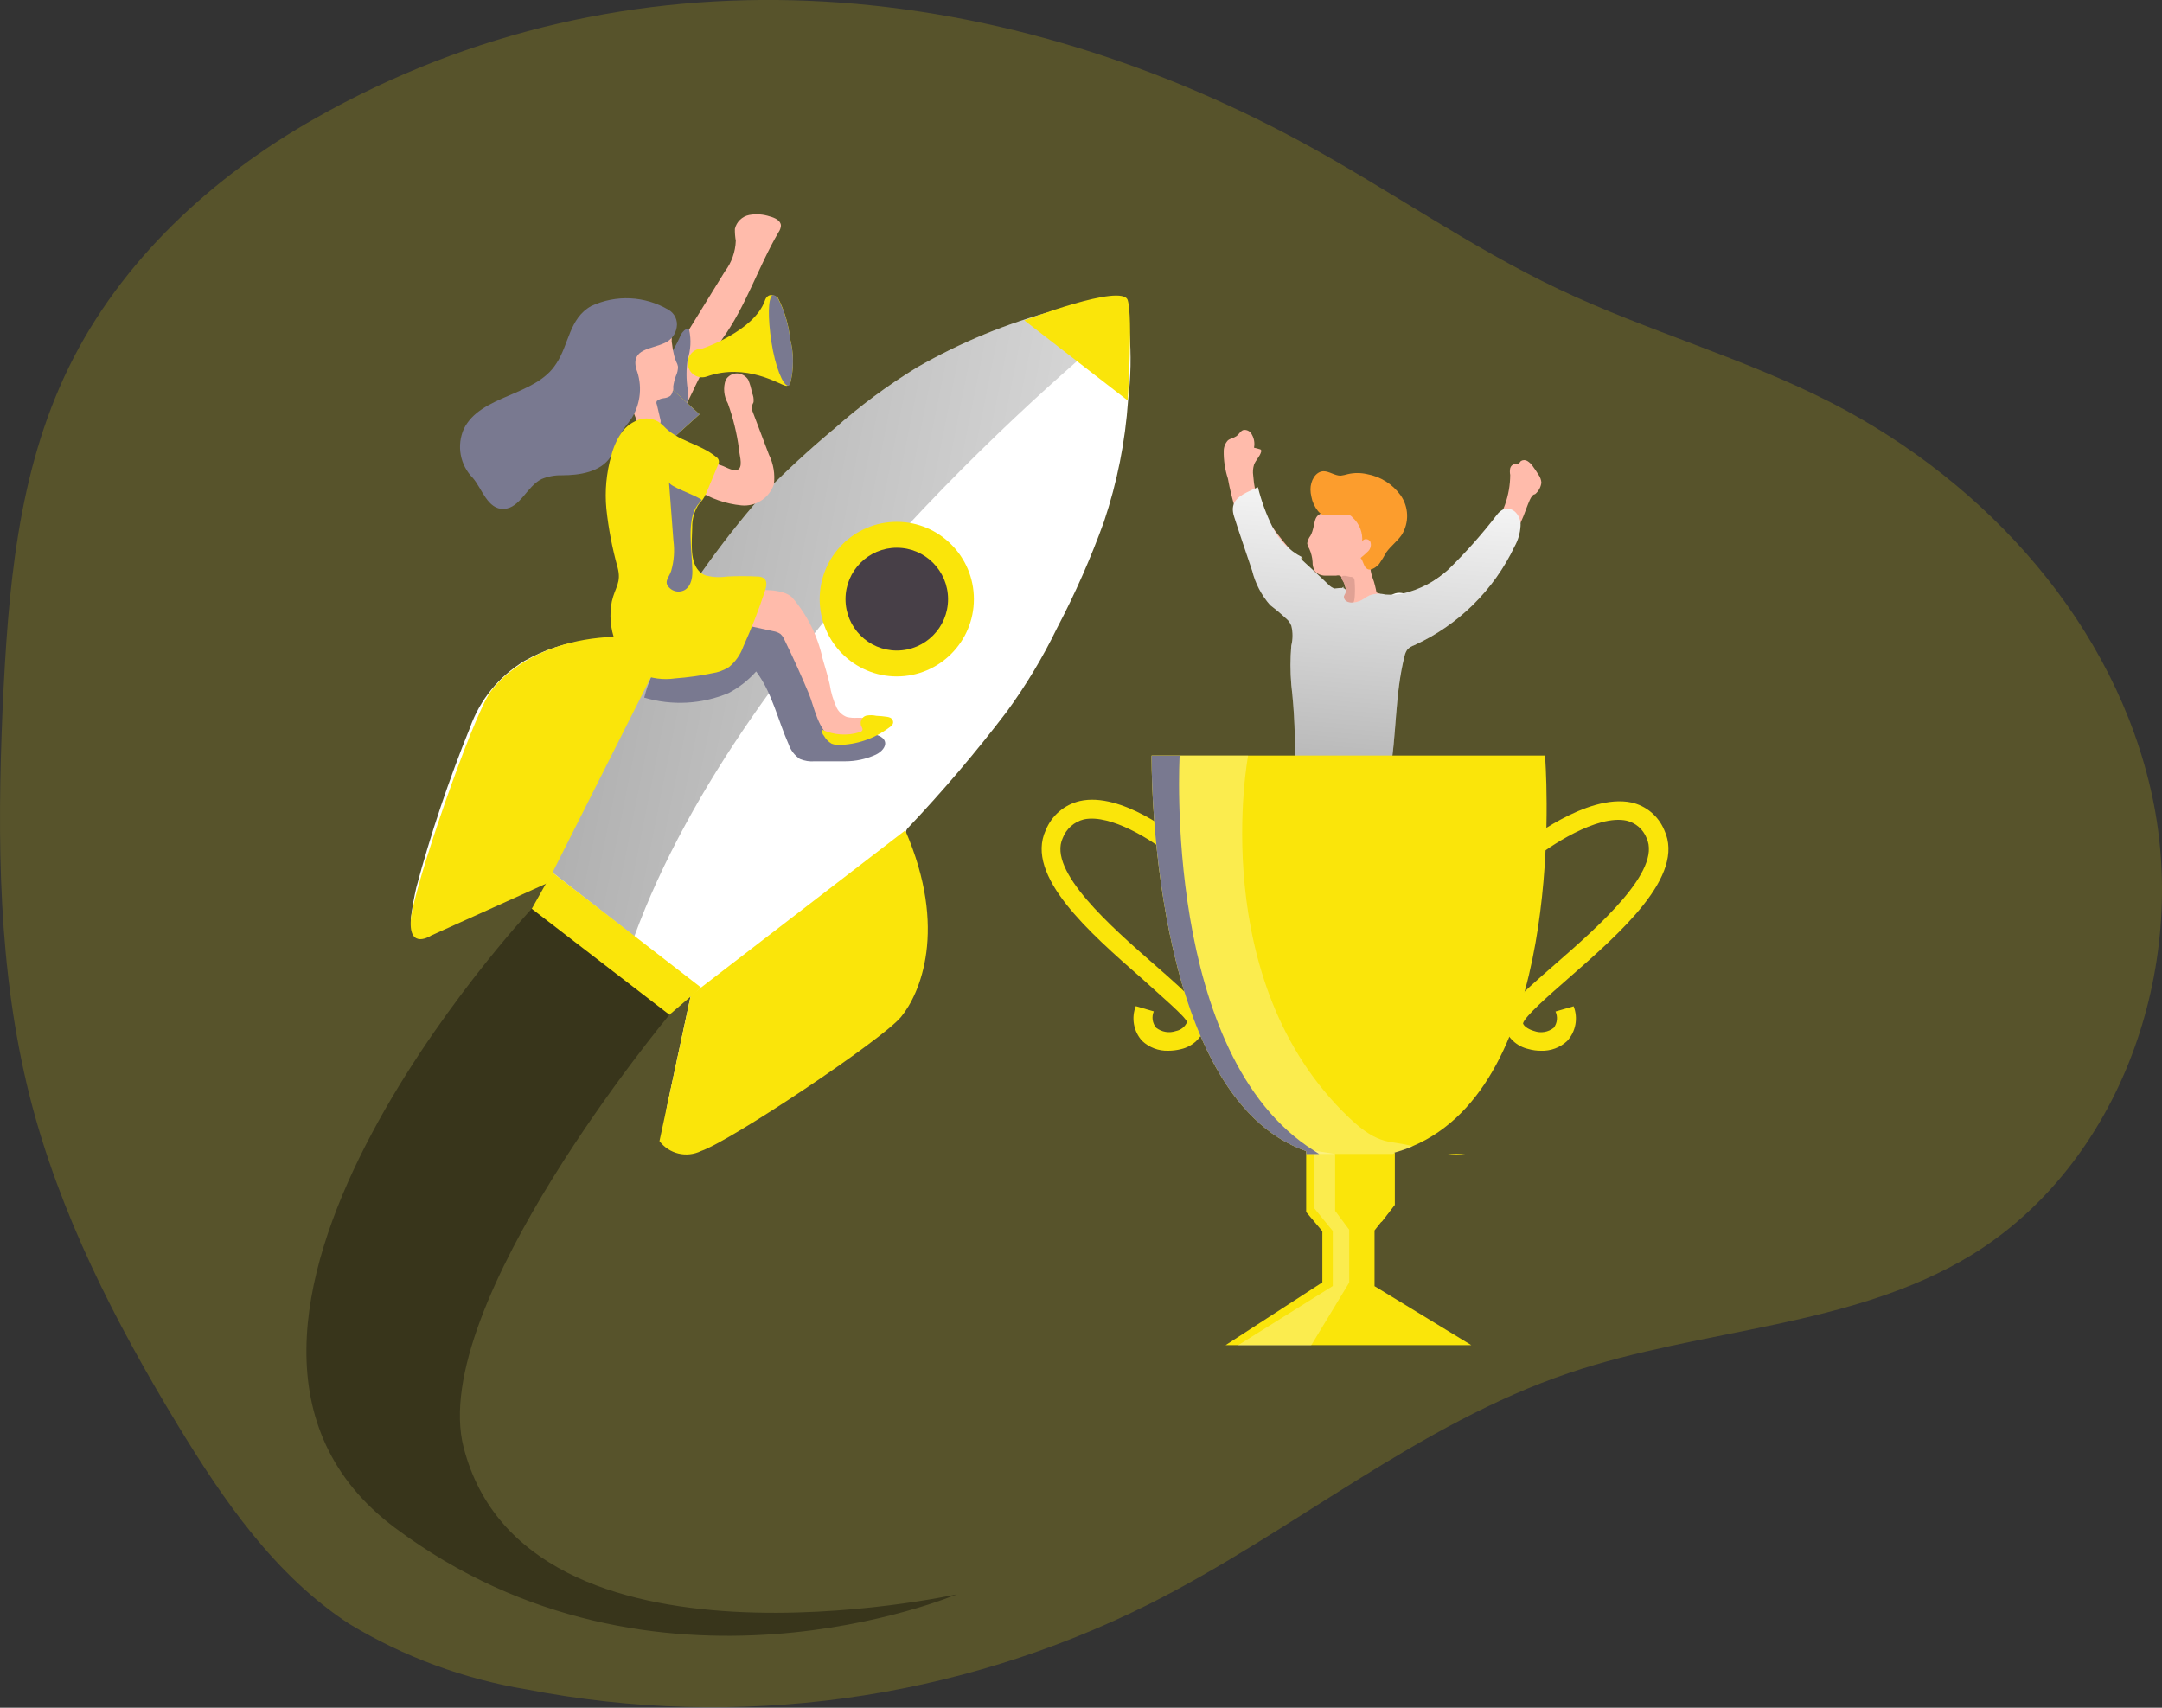 <svg fill="none" height="218" viewBox="0 0 276 218" width="276" xmlns="http://www.w3.org/2000/svg">
  <rect x="0" y="0" width="276" height="218" fill="#333333" stroke="none"/>
  <g clip-path="url(#clip0)">
    <path
      d="M40.238 15.11C27.097 22.556 15.456 33.258 8.81 46.832C2.165 60.406 1.033 75.499 0.333 90.392C-0.366 107.088 -0.283 123.784 3.797 139.979C7.578 154.889 14.69 168.746 22.667 181.886C28.529 191.536 35.141 201.153 44.601 207.314C51.539 211.507 59.209 214.34 67.201 215.662C94.197 220.9 122.162 217.062 146.76 204.743C165.08 195.527 181.002 181.786 200.338 175.258C217.309 169.531 236.362 169.514 251.651 160.231C270.704 148.544 279.431 123.6 274.768 101.712C270.104 79.823 253.7 61.641 233.814 51.423C222.539 45.647 210.348 42.307 198.989 36.914C187.631 31.522 177.255 24.142 166.18 18.148C126.608 -3.306 80.109 -7.497 40.238 15.11Z"
      fill="#FAE50A" opacity="0.18" />
    <path
      d="M175.906 75.7L178.121 76.635C178.93 76.856 179.625 77.375 180.069 78.087C180.301 78.84 180.259 79.65 179.953 80.375C179.653 81.36 179.303 82.345 178.92 83.313C178.421 84.599 177.838 85.868 177.455 87.187C176.705 90.523 176.569 93.969 177.055 97.355C177.055 98.457 175.656 99.024 174.573 99.174C172.532 99.605 170.414 99.496 168.428 98.857C168.244 98.805 168.073 98.714 167.928 98.59C167.748 98.358 167.664 98.065 167.695 97.772C167.578 95.952 167.578 94.065 167.329 92.396C167.229 91.485 167.045 90.585 166.779 89.708C166.59 88.848 166.446 87.978 166.346 87.103C166.196 86.402 165.98 85.717 165.863 85.016C165.719 84.309 165.771 83.576 166.013 82.896C166.313 82.161 166.729 81.477 167.096 80.775C167.487 80.013 167.832 79.226 168.128 78.421C168.288 77.834 168.529 77.272 168.844 76.752C169.242 76.278 169.74 75.897 170.301 75.638C170.862 75.378 171.474 75.245 172.092 75.249C173.381 75.121 174.682 75.274 175.906 75.7Z"
      fill="#FFBBAB" />
    <path
      d="M162.266 67.068C161.635 66.274 161.124 65.39 160.75 64.447C160.331 63.239 160.074 61.982 159.984 60.707C159.916 60.249 159.95 59.781 160.084 59.338C160.301 58.737 160.834 58.286 161 57.668C161.024 57.603 161.024 57.532 161 57.468C161 57.468 160.917 57.334 160.784 57.334L160.084 57.151C160.201 56.58 160.107 55.986 159.818 55.481C159.733 55.297 159.596 55.142 159.425 55.035C159.253 54.928 159.054 54.874 158.852 54.88C158.419 54.88 158.202 55.431 157.836 55.681C157.469 55.932 157.07 55.965 156.753 56.215C156.417 56.579 156.227 57.055 156.22 57.551C156.197 58.753 156.378 59.95 156.753 61.091C156.992 62.423 157.315 63.739 157.719 65.031C159 69.015 161.048 72.707 163.748 75.9C164.781 77.119 168.744 81.927 170.31 80.692C172.525 79.022 171.076 76.267 169.544 74.948C166.806 72.629 164.362 69.983 162.266 67.068Z"
      fill="#FFBBAB" />
    <path
      d="M171.576 74.898C170.826 76.05 170.093 77.236 169.411 78.438C169.28 78.616 169.187 78.819 169.135 79.034C169.084 79.249 169.076 79.472 169.111 79.69C169.235 79.974 169.461 80.2 169.744 80.325C170.325 80.585 170.963 80.694 171.598 80.642C172.232 80.589 172.844 80.377 173.374 80.024C174.421 79.286 175.348 78.39 176.122 77.369C176.541 76.805 177.06 76.323 177.655 75.95C177.957 75.769 178.302 75.674 178.654 75.674C179.006 75.674 179.351 75.769 179.653 75.95C179.798 76.043 179.922 76.166 180.016 76.31C180.11 76.455 180.173 76.617 180.2 76.788C180.227 76.958 180.217 77.133 180.172 77.299C180.126 77.465 180.046 77.62 179.936 77.753C179.936 77.219 179.287 76.885 178.771 77.019C178.269 77.225 177.852 77.596 177.588 78.071C177.187 78.644 176.82 79.24 176.489 79.857C176.222 80.309 176.026 80.799 175.906 81.31C175.872 81.943 175.965 82.576 176.18 83.173C176.394 83.769 176.726 84.317 177.155 84.782C177.464 85.152 177.712 85.569 177.888 86.018C178.015 86.738 177.958 87.48 177.721 88.172C177.113 91.114 176.962 94.132 177.272 97.121C177.35 97.407 177.359 97.708 177.298 97.998C177.237 98.288 177.108 98.56 176.922 98.79C176.6 99.043 176.197 99.167 175.789 99.141C173.874 99.141 171.975 98.707 170.044 98.757C168.86 98.885 167.67 98.946 166.479 98.941C166.392 98.951 166.304 98.939 166.223 98.906C166.142 98.873 166.07 98.82 166.015 98.751C165.96 98.683 165.923 98.601 165.908 98.515C165.894 98.428 165.901 98.339 165.93 98.256C166.463 94.943 166.547 91.574 166.18 88.239C165.779 86.726 165.534 85.176 165.447 83.614C165.431 83.27 165.494 82.928 165.63 82.612C165.784 82.307 165.98 82.026 166.213 81.777C167.464 80.264 168.363 78.49 168.844 76.585"
      fill="white" />
    <path
      d="M176.422 90.342C176.435 90.621 176.382 90.898 176.27 91.153C176.157 91.408 175.987 91.634 175.773 91.811C175.634 91.874 175.501 91.946 175.373 92.028C175.123 92.262 175.156 92.663 175.106 92.997C174.893 93.61 174.565 94.177 174.14 94.666C173.939 94.927 173.83 95.247 173.83 95.576C173.83 95.906 173.939 96.226 174.14 96.486C174.44 96.787 174.94 96.837 175.19 97.188C175.44 97.538 175.19 98.674 175.706 99.024C175.874 99.096 176.062 99.105 176.236 99.049C176.41 98.994 176.559 98.879 176.655 98.724C176.834 98.407 176.931 98.052 176.938 97.688C177.327 93.937 177.682 90.17 178.004 86.385C178.049 86.187 178.043 85.981 177.988 85.786C177.933 85.59 177.829 85.412 177.688 85.267C177.438 84.916 177.105 84.248 176.739 84.064C176.322 84.682 176.639 86.018 176.639 86.736C176.572 87.955 176.522 89.157 176.422 90.342Z"
      fill="#020202" opacity="0.1" />
    <path
      d="M167.296 68.387C167.077 68.669 166.934 69.002 166.879 69.355C166.921 69.604 167.011 69.843 167.146 70.056C167.385 70.583 167.526 71.149 167.562 71.726C167.548 72.16 167.657 72.589 167.878 72.962C168.072 73.147 168.303 73.288 168.556 73.378C168.809 73.467 169.077 73.501 169.344 73.479H170.576C170.724 73.438 170.879 73.438 171.026 73.479C171.162 73.549 171.273 73.66 171.343 73.796C171.725 74.698 171.956 75.657 172.025 76.635C172.06 76.8 172.134 76.955 172.242 77.085C172.327 77.207 172.442 77.305 172.575 77.369C173.442 77.712 174.406 77.712 175.273 77.369C175.496 77.302 175.69 77.161 175.823 76.969C175.908 76.725 175.908 76.46 175.823 76.217C175.728 75.545 175.583 74.881 175.39 74.231C175.042 73.377 174.861 72.464 174.857 71.543C174.857 70.724 175.306 69.973 175.44 69.172C175.537 68.325 175.361 67.47 174.939 66.731C174.516 65.992 173.869 65.408 173.091 65.064C172.43 64.802 171.718 64.694 171.009 64.746C170.299 64.797 169.611 65.009 168.994 65.365C168.545 65.599 168.178 65.716 167.962 66.2C167.745 66.684 167.695 67.702 167.296 68.387Z"
      fill="#FFBBAB" />
    <path
      d="M167.412 63.411C167.339 63.105 167.3 62.791 167.295 62.477C167.295 61.408 167.912 60.189 168.961 60.156C169.71 60.156 170.377 60.723 171.143 60.723C171.458 60.681 171.77 60.614 172.075 60.523C172.875 60.339 173.707 60.339 174.507 60.523C176.236 60.83 177.777 61.8 178.804 63.228C179.315 63.956 179.602 64.818 179.632 65.707C179.662 66.597 179.432 67.476 178.97 68.237C178.421 69.072 177.571 69.672 176.988 70.491C176.709 71.001 176.403 71.497 176.072 71.977C175.773 72.327 175.073 72.895 174.573 72.644C174.074 72.394 174.041 71.576 173.691 71.225C174.034 70.954 174.362 70.664 174.673 70.357C174.825 70.201 174.93 70.006 174.977 69.794C175.024 69.582 175.011 69.36 174.94 69.155C174.74 68.754 174.057 68.671 173.891 69.155C173.942 68.593 173.864 68.026 173.662 67.499C173.46 66.972 173.139 66.499 172.725 66.116C172.605 65.967 172.458 65.843 172.292 65.749C172.11 65.715 171.924 65.715 171.742 65.749C171.226 65.749 170.726 65.749 170.21 65.749C169.327 65.749 168.894 65.999 168.261 65.248C167.827 64.718 167.535 64.086 167.412 63.411Z"
      fill="#FC9D2D" />
    <path
      d="M172.408 73.646C172.546 73.634 172.684 73.676 172.792 73.763C172.88 73.877 172.927 74.019 172.925 74.164C172.991 74.902 172.991 75.646 172.925 76.384C172.906 76.581 172.856 76.772 172.775 76.952C172.727 77.039 172.657 77.113 172.572 77.165C172.488 77.218 172.391 77.248 172.292 77.252C172.075 77.252 171.892 77.069 171.659 77.019C171.537 76.992 171.411 76.994 171.29 77.023C171.169 77.052 171.056 77.107 170.96 77.186C170.772 77.349 170.604 77.534 170.46 77.737C170.091 78.203 169.684 78.639 169.244 79.039C169.541 78.025 169.99 77.062 170.577 76.184C170.71 75.93 170.92 75.726 171.176 75.6C171.376 75.6 171.626 75.6 171.759 75.382C171.892 75.165 171.759 74.748 171.609 74.464C171.459 74.18 171.076 73.78 171.309 73.579C171.542 73.379 172.209 73.629 172.408 73.646Z"
      fill="#E0A194" />
    <path
      d="M188.463 69.706C189.121 69.089 189.733 68.425 190.295 67.719C191.904 65.705 192.784 63.203 192.793 60.623C192.735 60.342 192.735 60.053 192.793 59.772C192.828 59.635 192.901 59.512 193.005 59.417C193.108 59.322 193.238 59.259 193.376 59.237C193.498 59.254 193.621 59.254 193.743 59.237C193.926 59.237 194.009 58.987 194.159 58.853C194.284 58.775 194.428 58.733 194.576 58.733C194.723 58.733 194.867 58.775 194.992 58.853C195.247 59.015 195.467 59.225 195.641 59.471C195.908 59.839 196.174 60.223 196.408 60.607C196.618 60.901 196.745 61.247 196.774 61.608C196.704 62.191 196.411 62.723 195.958 63.094C195.442 63.094 195.042 64.48 194.909 64.764C194.642 65.515 194.342 66.266 194.009 66.984C192.024 71.325 189.086 75.16 185.416 78.204C184.183 79.223 179.52 83.213 178.121 81.794C176.206 79.757 178.121 77.303 179.786 76.251C182.941 74.443 185.856 72.244 188.463 69.706Z"
      fill="#FFBBAB" />
    <path
      d="M166.363 71.259H166.213C166.222 71.248 166.234 71.239 166.247 71.234C166.26 71.228 166.274 71.225 166.288 71.225C166.302 71.225 166.316 71.228 166.329 71.234C166.342 71.239 166.353 71.248 166.363 71.259Z"
      fill="#FAE50A" />
    <path
      d="M194.109 67.168C194.056 68.071 193.8 68.95 193.36 69.739C190.699 75.338 186.151 79.814 180.519 82.378C180.196 82.483 179.904 82.667 179.67 82.912C179.501 83.147 179.382 83.414 179.32 83.697C178.038 88.706 178.321 93.815 177.405 98.824C177.374 99.272 177.192 99.696 176.889 100.026C176.449 100.338 175.904 100.464 175.373 100.377H174.29C171.719 100.237 169.156 99.964 166.613 99.558C166.166 99.535 165.743 99.345 165.43 99.024C165.215 98.626 165.156 98.162 165.264 97.722C165.383 94.282 165.244 90.839 164.847 87.42C164.706 85.754 164.706 84.078 164.847 82.412C165.056 81.579 165.056 80.707 164.847 79.874C164.752 79.631 164.617 79.405 164.448 79.206C163.72 78.51 162.953 77.858 162.149 77.252C161.044 75.994 160.256 74.488 159.851 72.861C159.085 70.557 158.285 68.27 157.553 65.966C157.003 64.296 157.869 63.512 159.118 62.877C159.568 62.644 160.067 62.426 160.584 62.193C161.026 63.977 161.662 65.707 162.482 67.352C163.293 68.976 164.6 70.298 166.213 71.125C166.186 71.125 166.161 71.136 166.142 71.154C166.124 71.173 166.113 71.199 166.113 71.225C166.113 71.288 166.128 71.349 166.157 71.404C166.186 71.46 166.228 71.507 166.28 71.543C167.395 72.578 168.528 73.596 169.61 74.648C169.819 74.866 170.076 75.031 170.36 75.132C170.693 75.132 171.842 74.832 171.792 75.449C171.8 75.482 171.8 75.517 171.792 75.549C171.792 75.767 171.592 75.933 171.559 76.151C171.553 76.282 171.586 76.413 171.655 76.526C171.723 76.639 171.823 76.729 171.942 76.785C172.179 76.904 172.445 76.95 172.708 76.919C172.999 76.901 173.285 76.839 173.558 76.735C174.007 76.551 174.374 76.234 174.807 76.017C175.467 75.769 176.188 75.728 176.872 75.9C177.618 75.956 178.369 75.911 179.104 75.767C181.229 75.27 183.194 74.242 184.816 72.778C187.083 70.575 189.187 68.209 191.112 65.699C191.326 65.41 191.606 65.175 191.928 65.014C192.2 64.924 192.491 64.914 192.769 64.985C193.046 65.056 193.298 65.205 193.493 65.415C193.715 65.646 193.885 65.922 193.991 66.224C194.098 66.527 194.138 66.849 194.109 67.168Z"
      fill="white" />
    <path
      d="M194.109 67.168C194.056 68.071 193.8 68.95 193.36 69.739C190.699 75.338 186.151 79.814 180.519 82.378C180.196 82.483 179.904 82.667 179.67 82.912C179.501 83.147 179.382 83.414 179.32 83.697C178.038 88.706 178.321 93.815 177.405 98.824C177.374 99.272 177.192 99.696 176.889 100.026C176.449 100.338 175.904 100.464 175.373 100.377H174.29C171.719 100.237 169.156 99.964 166.613 99.558C166.166 99.535 165.743 99.345 165.43 99.024C165.215 98.626 165.156 98.162 165.264 97.722C165.383 94.282 165.244 90.839 164.847 87.42C164.706 85.754 164.706 84.078 164.847 82.412C165.056 81.579 165.056 80.707 164.847 79.874C164.752 79.631 164.617 79.405 164.448 79.206C163.72 78.51 162.953 77.858 162.149 77.252C161.044 75.994 160.256 74.488 159.851 72.861C159.085 70.557 158.285 68.27 157.553 65.966C157.003 64.296 157.869 63.512 159.118 62.877C159.568 62.644 160.067 62.426 160.584 62.193C161.026 63.977 161.662 65.707 162.482 67.352C163.293 68.976 164.6 70.298 166.213 71.125C166.186 71.125 166.161 71.136 166.142 71.154C166.124 71.173 166.113 71.199 166.113 71.225C166.113 71.288 166.128 71.349 166.157 71.404C166.186 71.46 166.228 71.507 166.28 71.543C167.395 72.578 168.528 73.596 169.61 74.648C169.819 74.866 170.076 75.031 170.36 75.132C170.693 75.132 171.842 74.832 171.792 75.449C171.8 75.482 171.8 75.517 171.792 75.549C171.792 75.767 171.592 75.933 171.559 76.151C171.553 76.282 171.586 76.413 171.655 76.526C171.723 76.639 171.823 76.729 171.942 76.785C172.179 76.904 172.445 76.95 172.708 76.919C172.999 76.901 173.285 76.839 173.558 76.735C174.007 76.551 174.374 76.234 174.807 76.017C175.467 75.769 176.188 75.728 176.872 75.9C177.618 75.956 178.369 75.911 179.104 75.767C181.229 75.27 183.194 74.242 184.816 72.778C187.083 70.575 189.187 68.209 191.112 65.699C191.326 65.41 191.606 65.175 191.928 65.014C192.2 64.924 192.491 64.914 192.769 64.985C193.046 65.056 193.298 65.205 193.493 65.415C193.715 65.646 193.885 65.922 193.991 66.224C194.098 66.527 194.138 66.849 194.109 67.168Z"
      fill="url(#paint0_linear)" />
    <path
      d="M164.88 79.807C164.747 79.607 164.631 79.39 164.481 79.206C163.753 78.51 162.986 77.858 162.182 77.252C161.077 75.994 160.289 74.488 159.884 72.861C159.118 70.557 158.319 68.27 157.586 65.966C157.036 64.296 157.902 63.512 159.151 62.877C159.407 63.117 159.612 63.407 159.751 63.729C160.01 64.436 160.194 65.17 160.3 65.916C160.711 67.62 161.422 69.237 162.399 70.691C163.382 72.26 164.314 73.863 165.297 75.433C165.355 75.52 165.4 75.616 165.43 75.716C165.47 75.87 165.47 76.031 165.43 76.184C165.233 76.802 165.11 77.441 165.064 78.087C164.98 78.488 165.197 79.59 164.88 79.807Z"
      fill="url(#paint1_linear)" />
    <path
      d="M194.109 67.168C194.056 68.071 193.799 68.95 193.36 69.739C190.699 75.338 186.151 79.814 180.519 82.378C180.196 82.483 179.904 82.667 179.67 82.912C179.5 83.147 179.381 83.414 179.32 83.697C178.038 88.706 178.321 93.815 177.405 98.824C177.374 99.272 177.192 99.696 176.888 100.026C176.449 100.338 175.904 100.464 175.373 100.376H174.29C173.978 100.355 173.677 100.245 173.424 100.059C173.184 99.829 173.031 99.522 172.991 99.191C172.766 97.297 172.682 95.388 172.741 93.481C172.777 92.521 172.584 91.566 172.178 90.695C171.773 89.824 171.167 89.062 170.41 88.472C170.026 88.288 169.672 88.046 169.361 87.754C169.214 87.602 169.132 87.398 169.132 87.187C169.132 86.975 169.214 86.771 169.361 86.619C169.519 86.514 169.704 86.456 169.893 86.452C170.978 86.375 172.058 86.23 173.124 86.018C174.196 85.819 175.153 85.223 175.806 84.348C176.355 83.513 176.472 82.445 177.072 81.644C177.888 80.816 178.922 80.237 180.053 79.974C183.975 78.439 187.447 75.935 190.145 72.695C191.345 71.242 192.261 68.621 193.743 67.535C193.847 67.396 193.97 67.272 194.109 67.168Z"
      fill="url(#paint2_linear)" />
    <path
      d="M110.037 131.732C103.157 136.712 95.857 141.081 88.219 144.788L87.137 144.921H86.837C86.545 144.908 86.259 144.832 85.999 144.697C85.739 144.562 85.512 144.372 85.333 144.14C85.154 143.908 85.027 143.639 84.962 143.354C84.897 143.068 84.894 142.771 84.955 142.484C85.025 141.877 85.131 141.275 85.272 140.681C86.237 136.139 87.209 131.604 88.186 127.073C88.241 126.908 88.238 126.728 88.178 126.564C88.117 126.4 88.003 126.262 87.853 126.172L70.416 112.598C70.305 112.489 70.162 112.421 70.008 112.403C69.854 112.384 69.699 112.418 69.566 112.498C68.534 113.032 67.468 113.516 66.402 114C62.655 115.77 59.041 117.44 55.343 119.109C55.101 119.232 54.835 119.302 54.564 119.315C54.292 119.328 54.021 119.284 53.768 119.184C53.515 119.085 53.286 118.933 53.095 118.739C52.904 118.545 52.757 118.313 52.662 118.058L52.445 117.557C52.445 117.557 52.445 117.373 52.445 117.29C52.611 115.948 52.844 114.617 53.145 113.299C55.007 106.37 57.293 99.561 59.99 92.913C61.251 89.336 63.719 86.312 66.968 84.365C69.433 82.968 72.15 82.077 74.962 81.744C77.137 81.43 79.328 81.24 81.524 81.176C82.207 81.176 82.907 81.176 83.606 81.176C83.751 81.156 83.89 81.108 84.016 81.033C84.142 80.959 84.252 80.859 84.339 80.742C86.004 78.304 87.57 75.733 89.335 73.396C91.795 69.878 94.441 66.495 97.263 63.261C100.204 60.258 103.295 57.405 106.523 54.713C109.787 51.817 113.298 49.214 117.015 46.932C122.597 43.717 128.578 41.252 134.802 39.603C136.001 39.236 137.217 38.918 138.433 38.584L140.931 38.317H141.381C141.964 38.387 142.515 38.621 142.969 38.994C143.424 39.367 143.763 39.862 143.946 40.421C143.954 40.493 143.954 40.566 143.946 40.638C144.059 41.189 144.137 41.747 144.179 42.308C144.423 45.239 144.368 48.187 144.012 51.106C143.649 56.382 142.613 61.589 140.931 66.6C139.245 71.263 137.242 75.804 134.936 80.191C133.116 83.939 130.965 87.515 128.507 90.876C124.587 96.023 120.395 100.956 115.949 105.652C115.811 105.778 115.713 105.942 115.669 106.123C115.624 106.305 115.635 106.496 115.699 106.671C115.999 107.973 116.282 109.275 116.516 110.578C117.111 113.278 117.336 116.048 117.182 118.809C117.083 121.373 116.385 123.878 115.144 126.123C113.903 128.367 112.154 130.288 110.037 131.732Z"
      fill="white" />
    <path
      d="M80.975 119.544L70.482 111.346C70.482 111.346 74.996 97.405 81.524 81.176C82.207 81.176 82.906 81.176 83.606 81.176C83.751 81.156 83.89 81.108 84.016 81.033C84.142 80.959 84.252 80.859 84.339 80.742C86.004 78.304 87.57 75.733 89.335 73.396C91.795 69.878 94.441 66.495 97.263 63.261C100.204 60.258 103.295 57.405 106.523 54.713C109.787 51.817 113.298 49.214 117.015 46.932C122.597 43.717 128.578 41.252 134.802 39.603C136.001 39.236 137.217 38.918 138.433 38.584L140.931 38.317H141.381C141.964 38.387 142.515 38.621 142.969 38.994C143.424 39.367 143.762 39.862 143.946 40.421C143.954 40.493 143.954 40.566 143.946 40.638C138 45.48 95.048 81.059 80.975 119.544Z"
      fill="url(#paint3_linear)" />
    <path
      d="M93.016 88.472C94.342 87.772 95.533 86.839 96.53 85.717C98.579 88.439 99.295 91.912 100.677 95.017C100.937 95.781 101.44 96.438 102.109 96.887C102.709 97.139 103.36 97.242 104.008 97.188C105.29 97.188 106.573 97.188 107.855 97.188C109.222 97.194 110.575 96.903 111.819 96.336C112.502 96.002 113.168 95.334 112.968 94.666C112.768 93.999 111.802 93.698 111.02 93.698C110.035 93.761 109.046 93.671 108.088 93.431C106.882 92.907 105.922 91.939 105.407 90.726C104.873 89.597 104.439 88.424 104.108 87.22C103.423 85.174 102.577 83.187 101.576 81.276C101.01 80.086 100.237 79.007 99.295 78.087C98.824 77.632 98.264 77.278 97.651 77.049C97.038 76.819 96.384 76.718 95.731 76.752C93.366 77.002 91.834 79.406 89.635 80.308C88.588 80.566 87.567 80.924 86.587 81.376C85.966 81.831 85.436 82.397 85.022 83.046C83.732 84.86 82.789 86.898 82.24 89.057C85.792 90.113 89.599 89.906 93.016 88.472Z"
      fill="url(#paint4_linear)" />
    <path
      d="M96.563 75.349C96.563 75.349 99.894 75.049 101.127 76.267C103.046 78.496 104.38 81.171 105.007 84.048C105.307 85.15 105.673 86.218 105.923 87.387C106.08 88.421 106.383 89.427 106.823 90.376C107.093 90.906 107.55 91.316 108.105 91.528C108.542 91.628 108.991 91.662 109.437 91.628C109.995 91.623 110.552 91.662 111.103 91.745C111.209 91.753 111.312 91.787 111.403 91.845C111.465 91.928 111.505 92.025 111.519 92.129C111.552 92.417 111.509 92.708 111.395 92.975C111.281 93.241 111.1 93.473 110.87 93.648C109.46 94.325 107.865 94.508 106.34 94.166C104.508 93.548 103.925 90.142 103.258 88.556C102.292 86.235 101.26 83.964 100.161 81.71C100.044 81.412 99.862 81.144 99.628 80.926C99.351 80.744 99.039 80.624 98.712 80.575L94.698 79.707C95.081 78.254 96.147 76.785 96.563 75.349Z"
      fill="#FFBBAB" />
    <path
      d="M114.484 86.352C119.92 86.352 124.327 81.934 124.327 76.484C124.327 71.035 119.92 66.617 114.484 66.617C109.048 66.617 104.641 71.035 104.641 76.484C104.641 81.934 109.048 86.352 114.484 86.352Z"
      fill="#FAE50A" />
    <path
      d="M114.484 83.046C118.099 83.046 121.029 80.108 121.029 76.484C121.029 72.861 118.099 69.923 114.484 69.923C110.869 69.923 107.938 72.861 107.938 76.484C107.938 80.108 110.869 83.046 114.484 83.046Z"
      fill="#473F47" />
    <path
      d="M85.455 81.76L69.849 112.748L55.044 119.427C55.044 119.427 52.162 121.347 52.445 117.406C52.728 113.466 60.373 91.327 62.655 88.255C64.936 85.183 71.881 79.573 85.455 81.76Z"
      fill="#FAE50A" />
    <path
      d="M115.566 106.003L88.186 127.073L84.189 145.673C84.788 146.468 85.644 147.029 86.61 147.26C87.576 147.492 88.593 147.379 89.485 146.942C93.232 145.69 112.602 132.75 115.017 129.828C117.432 126.906 121.062 118.625 115.566 106.003Z"
      fill="#FAE50A" />
    <path
      d="M130.772 40.905L143.962 51.123C143.962 51.123 144.645 40.538 143.962 38.317C143.28 36.097 130.772 40.905 130.772 40.905Z"
      fill="#FAE50A" />
    <path d="M70.499 111.362L67.884 116.021L85.455 129.544L89.502 126.072L70.499 111.362Z" fill="#FAE50A" />
    <path
      d="M67.884 116.004C67.884 116.004 17.154 170.166 50.43 195.043C83.706 219.92 122.161 203.525 122.161 203.525C122.161 203.525 67.201 215.696 59.191 184.792C54.511 166.71 85.455 129.544 85.455 129.544L67.884 116.004Z"
      fill="url(#paint5_linear)" opacity="0.36" />
    <path
      d="M175.473 164.189L187.83 171.719H156.453L168.811 163.705V157.176L166.746 154.722V146.942C146.527 139.929 147.01 96.453 147.01 96.453H197.274C197.274 96.453 197.274 96.62 197.274 96.971C197.573 101.746 199.256 138.343 180.319 146.324C179.573 146.646 178.805 146.914 178.021 147.125V153.804L176.355 155.958L175.473 157.076V164.189Z"
      fill="#FAE50A" />
    <path
      d="M149.142 134.136C148.532 134.157 147.924 134.057 147.352 133.842C146.781 133.627 146.257 133.301 145.811 132.884C145.273 132.295 144.911 131.566 144.767 130.78C144.623 129.995 144.702 129.185 144.995 128.442L147.293 129.11C147.147 129.452 147.097 129.828 147.15 130.196C147.203 130.564 147.356 130.911 147.593 131.197C147.946 131.473 148.363 131.656 148.806 131.729C149.248 131.802 149.701 131.763 150.124 131.615C150.435 131.555 150.725 131.42 150.972 131.222C151.219 131.024 151.414 130.769 151.54 130.479C151.34 129.778 148.209 127.14 145.778 124.92C139.116 119.076 130.788 111.813 133.503 105.97C133.878 105.051 134.466 104.235 135.22 103.59C135.973 102.945 136.869 102.49 137.833 102.263C143.163 101.028 150.224 106.771 150.524 107.022L149.009 108.875C147.227 107.406 141.83 103.866 138.366 104.601C137.758 104.751 137.194 105.046 136.725 105.462C136.255 105.878 135.892 106.401 135.668 106.988C133.703 111.196 141.914 118.358 147.326 123.1C152.156 127.324 154.271 129.261 153.855 131.047C153.64 131.76 153.24 132.404 152.696 132.911C152.152 133.419 151.483 133.772 150.757 133.935C150.229 134.068 149.686 134.136 149.142 134.136Z"
      fill="#FAE50A" />
    <path
      d="M196.707 134.136C196.173 134.138 195.64 134.065 195.125 133.919C194.397 133.758 193.725 133.406 193.177 132.898C192.63 132.391 192.227 131.746 192.011 131.03C191.595 129.244 193.676 127.307 198.539 123.083C203.969 118.341 212.18 111.179 210.198 106.971C209.982 106.428 209.64 105.944 209.2 105.561C208.759 105.177 208.233 104.905 207.666 104.768C203.886 103.933 197.673 108.107 195.658 109.776L194.226 107.906C194.576 107.639 202.553 101.228 208.282 102.447C209.209 102.656 210.073 103.086 210.8 103.699C211.527 104.312 212.097 105.09 212.463 105.97C215.194 111.813 206.867 119.076 200.188 124.92C197.707 127.09 194.626 129.778 194.426 130.646C194.559 131.064 195.242 131.448 195.841 131.615C196.261 131.768 196.713 131.81 197.153 131.736C197.594 131.663 198.008 131.478 198.356 131.197C198.576 130.904 198.713 130.557 198.751 130.192C198.789 129.828 198.728 129.459 198.573 129.127L200.888 128.459C201.181 129.203 201.258 130.014 201.111 130.8C200.963 131.586 200.597 132.314 200.055 132.9C199.606 133.318 199.079 133.642 198.505 133.854C197.93 134.066 197.319 134.162 196.707 134.136Z"
      fill="#FAE50A" />
    <path
      d="M180.353 146.341C179.607 146.662 178.838 146.93 178.054 147.142V147.309H166.746V146.942C146.527 139.929 147.01 96.453 147.01 96.453H159.334C159.334 96.453 153.872 125.254 172.242 142.701C176.156 146.441 177.571 145.506 180.353 146.341Z"
      fill="white" opacity="0.28" />
    <path d="M187.081 147.292C186.319 147.404 185.545 147.404 184.783 147.292H187.081Z" fill="#FAE50A" />
    <path
      d="M170.443 147.309V154.572L172.242 156.993V163.721L167.379 171.752H158.019L170.143 164.172V157.143L167.745 154.204V146.892L170.443 147.309Z"
      fill="white" opacity="0.28" />
    <path
      d="M166.746 147.326V146.958C146.527 139.946 147.01 96.47 147.01 96.47H150.591C150.591 96.47 148.392 134.754 167.745 146.892L168.411 147.326H166.746Z"
      fill="url(#paint6_linear)" />
    <path d="M178.054 147.142V153.82L176.389 155.974C172.858 154.755 172.309 152.151 178.054 147.142Z" fill="#FAE50A" />
    <path
      d="M180.353 146.341C179.606 146.662 178.838 146.93 178.054 147.142C196.774 130.863 187.081 96.47 187.081 96.47L197.307 96.987C197.557 101.762 199.222 138.36 180.353 146.341Z"
      fill="url(#paint7_linear)" />
    <path
      d="M87.237 52.425L88.403 50.038C89.487 47.678 90.762 45.41 92.217 43.259C95.231 39.102 96.797 34.077 99.395 29.635C99.565 29.394 99.669 29.112 99.695 28.817C99.695 28.166 98.928 27.799 98.279 27.632C97.426 27.347 96.515 27.284 95.631 27.448C95.19 27.537 94.785 27.751 94.463 28.065C94.141 28.378 93.916 28.779 93.815 29.218C93.805 29.727 93.844 30.236 93.932 30.737C93.88 32.159 93.392 33.529 92.533 34.661L85.971 45.313C85.067 46.506 84.493 47.917 84.306 49.404C84.344 50.178 84.663 50.913 85.202 51.469C85.742 52.026 86.465 52.365 87.237 52.425Z"
      fill="#FFBBAB" />
    <path
      d="M87.237 52.425C87.768 51.613 87.965 50.626 87.786 49.671C87.595 48.415 87.595 47.137 87.786 45.881C88.183 44.674 88.252 43.383 87.986 42.141C87.986 42.141 87.986 42.024 87.886 41.99C87.846 41.965 87.8 41.952 87.753 41.952C87.706 41.952 87.66 41.965 87.62 41.99C87.213 42.236 86.911 42.622 86.77 43.076C86.071 44.745 83.939 47.567 84.239 49.387C84.275 50.175 84.601 50.923 85.155 51.484C85.709 52.045 86.451 52.381 87.237 52.425Z"
      fill="url(#paint8_linear)" />
    <path d="M81.791 53.511L85.222 49.153L89.302 52.893L85.455 56.366L81.791 53.511Z" fill="#FAE50A" />
    <path d="M81.791 53.511L85.222 49.153L89.302 52.893L85.455 56.366L81.791 53.511Z"
      fill="url(#paint9_linear)" />
    <path
      d="M90.568 58.887L92.15 59.438C92.7 59.621 93.815 60.356 94.332 59.855C94.848 59.354 94.332 57.835 94.332 57.284C94.069 55.307 93.594 53.365 92.916 51.49C92.664 51.043 92.508 50.547 92.46 50.035C92.411 49.523 92.47 49.006 92.633 48.519C92.776 48.263 92.984 48.05 93.235 47.901C93.487 47.751 93.773 47.671 94.065 47.667C94.354 47.672 94.637 47.747 94.889 47.887C95.142 48.027 95.356 48.227 95.514 48.469C95.74 49.004 95.902 49.565 95.997 50.138C96.174 50.512 96.243 50.929 96.197 51.34C96.105 51.523 96.027 51.713 95.964 51.908C95.952 52.126 95.992 52.343 96.08 52.542L98.162 58.035C98.739 59.209 98.959 60.527 98.795 61.825C98.506 62.679 97.937 63.41 97.181 63.898C96.425 64.386 95.526 64.603 94.632 64.513C92.646 64.316 90.734 63.653 89.052 62.577C88.869 62.477 88.653 62.293 88.719 62.093C88.77 62.005 88.845 61.936 88.936 61.892C89.474 61.58 89.927 61.138 90.251 60.607C90.433 60.364 90.555 60.082 90.61 59.784C90.665 59.486 90.651 59.179 90.568 58.887Z"
      fill="#FFBBAB" />
    <path
      d="M85.871 49.955C85.831 50.183 85.721 50.394 85.555 50.556C85.298 50.717 85.007 50.814 84.705 50.839C84.395 50.874 84.101 50.996 83.856 51.19C83.818 51.259 83.798 51.337 83.798 51.415C83.798 51.494 83.818 51.572 83.856 51.641L84.305 53.561C84.355 53.701 84.355 53.855 84.305 53.995C84.217 54.161 84.068 54.286 83.889 54.346C83.223 54.663 82.374 54.947 81.791 54.496C81.497 54.231 81.293 53.881 81.208 53.494C80.35 51.362 79.833 49.109 79.675 46.816C79.613 46.125 79.7 45.429 79.929 44.775C80.159 44.121 80.527 43.524 81.008 43.026C81.944 42.265 83.139 41.899 84.339 42.007C84.608 42.02 84.869 42.099 85.101 42.235C85.333 42.372 85.529 42.563 85.671 42.792C85.854 43.126 85.671 43.476 85.788 43.844C85.84 44.379 85.935 44.91 86.071 45.43C86.139 45.68 86.223 45.925 86.321 46.164C86.433 46.362 86.511 46.576 86.554 46.799C86.555 47.209 86.464 47.614 86.287 47.984C86.121 48.438 86.003 48.908 85.938 49.387C85.971 49.621 85.971 49.788 85.871 49.955Z"
      fill="#FFBBAB" />
    <path
      d="M86.387 41.79C86.321 42.215 86.15 42.617 85.892 42.961C85.633 43.305 85.294 43.579 84.905 43.76C83.106 44.612 80.541 44.495 81.224 47.099C81.617 48.116 81.771 49.21 81.673 50.297C81.574 51.383 81.227 52.431 80.658 53.361C80.242 53.978 79.725 54.513 79.359 55.164C78.76 56.165 78.576 57.384 77.927 58.353C76.628 60.273 73.996 60.673 71.698 60.673C70.819 60.654 69.945 60.819 69.133 61.157C67.251 62.093 66.402 64.864 64.32 64.964C62.238 65.064 61.522 62.343 60.356 61.007C59.56 60.203 59.024 59.177 58.819 58.063C58.614 56.949 58.749 55.799 59.207 54.763C61.355 50.355 68.367 50.622 71.015 46.415C72.647 43.977 72.647 40.638 75.478 39.069C77.035 38.343 78.743 38.006 80.457 38.087C82.172 38.169 83.841 38.666 85.321 39.536C85.712 39.753 86.025 40.087 86.216 40.491C86.408 40.895 86.467 41.35 86.387 41.79Z"
      fill="#797990" />
    <path
      d="M89.469 73.112C89.671 73.277 89.903 73.401 90.151 73.479C91.023 73.694 91.929 73.734 92.816 73.596C94.098 73.529 95.382 73.529 96.663 73.596C96.975 73.58 97.283 73.662 97.546 73.83C97.979 74.197 97.846 74.882 97.662 75.416C96.864 77.846 95.936 80.232 94.881 82.562C94.517 83.58 93.884 84.48 93.049 85.166C92.39 85.576 91.653 85.844 90.884 85.951C89.34 86.269 87.776 86.486 86.204 86.602C84.673 86.826 83.11 86.618 81.691 86.001C80.175 85.085 79.057 83.631 78.56 81.927C77.922 80.286 77.766 78.496 78.11 76.768C78.526 74.932 79.359 74.397 78.843 72.427C78.159 69.984 77.68 67.487 77.411 64.964C77.194 62.674 77.409 60.363 78.043 58.152C78.296 57.129 78.724 56.157 79.309 55.281C79.907 54.42 80.784 53.795 81.791 53.511C82.29 53.382 82.814 53.387 83.311 53.524C83.808 53.662 84.26 53.928 84.622 54.295C86.571 56.416 89.235 56.533 91.45 58.353C91.58 58.436 91.679 58.559 91.734 58.703C91.791 58.854 91.791 59.02 91.734 59.171L90.285 62.66C90.142 63.036 89.957 63.394 89.735 63.729C89.535 64.013 89.285 64.246 89.102 64.53C88.599 65.383 88.345 66.361 88.369 67.352C88.353 69.021 87.953 71.927 89.469 73.112Z"
      fill="#FAE50A" />
    <path
      d="M87.353 75.349C87.09 75.478 86.797 75.536 86.505 75.515C86.212 75.495 85.931 75.397 85.688 75.232C84.522 74.364 85.421 73.763 85.688 72.861C86.045 71.615 86.141 70.307 85.971 69.021C85.788 66.534 85.588 64.013 85.405 61.541C85.505 62.159 88.436 63.028 89.585 63.812C89.385 64.096 89.135 64.33 88.952 64.614C87.653 66.517 88.336 70.324 88.369 72.477C88.453 73.513 88.319 74.815 87.353 75.349Z"
      fill="url(#paint10_linear)" />
    <path
      d="M100.86 43.226C101.356 45.131 101.356 47.131 100.86 49.036C100.771 49.126 100.663 49.195 100.544 49.237C100.452 49.268 100.352 49.268 100.261 49.237C99.511 49.086 95.264 46.298 90.268 48.051C90.015 48.146 89.745 48.184 89.475 48.161C89.206 48.139 88.945 48.057 88.712 47.922C88.478 47.787 88.276 47.602 88.122 47.38C87.968 47.157 87.865 46.904 87.82 46.637C87.775 46.37 87.789 46.097 87.862 45.836C87.935 45.575 88.064 45.334 88.241 45.129C88.417 44.925 88.637 44.762 88.884 44.652C89.131 44.542 89.398 44.489 89.668 44.495C89.668 44.495 96.214 42.308 97.629 38.417C97.812 37.833 98.179 37.616 98.595 37.683C98.857 37.735 99.103 37.85 99.311 38.017C100.146 39.642 100.672 41.408 100.86 43.226Z"
      fill="#FAE50A" />
    <path
      d="M100.86 43.226C101.356 45.131 101.356 47.131 100.86 49.036C100.836 49.086 100.801 49.13 100.758 49.165C100.715 49.2 100.664 49.224 100.61 49.237C99.944 49.237 98.945 46.732 98.479 43.643C98.012 40.555 98.046 38.134 98.595 37.683H98.728C98.912 37.683 99.095 37.8 99.311 38.084C100.138 39.688 100.663 41.431 100.86 43.226Z"
      fill="url(#paint11_linear)" />
    <path
      d="M110.57 91.361C110.344 91.427 110.149 91.574 110.024 91.774C109.898 91.974 109.849 92.213 109.887 92.446C109.887 92.713 110.204 92.98 110.087 93.231C110.047 93.299 109.991 93.357 109.925 93.401C109.858 93.444 109.783 93.472 109.704 93.481C108.142 93.96 106.459 93.847 104.974 93.164C104.938 93.296 104.937 93.435 104.972 93.567C105.007 93.699 105.077 93.819 105.174 93.915C105.402 94.339 105.742 94.691 106.157 94.934C106.433 95.04 106.726 95.097 107.023 95.1C109.347 95.07 111.603 94.304 113.468 92.913C113.646 92.802 113.803 92.66 113.934 92.496C113.99 92.406 114.02 92.302 114.02 92.195C114.02 92.089 113.99 91.985 113.934 91.895C113.834 91.644 113.535 91.561 113.268 91.511C112.804 91.442 112.337 91.397 111.869 91.377C111.442 91.284 111 91.278 110.57 91.361Z"
      fill="#FAE50A" />
  </g>
  <defs>
    <linearGradient gradientUnits="userSpaceOnUse" id="paint0_linear" x1="171.559" x2="176.547" y1="116.755"
      y2="57.052">
      <stop offset="0.01" />
      <stop offset="0.08" stop-opacity="0.69" />
      <stop offset="0.21" stop-opacity="0.32" />
      <stop offset="1" stop-opacity="0" />
    </linearGradient>
    <linearGradient gradientUnits="userSpaceOnUse" id="paint1_linear" x1="978.689" x2="1266.67" y1="1259.98"
      y2="828.136">
      <stop offset="0.01" />
      <stop offset="0.08" stop-opacity="0.69" />
      <stop offset="0.21" stop-opacity="0.32" />
      <stop offset="1" stop-opacity="0" />
    </linearGradient>
    <linearGradient gradientUnits="userSpaceOnUse" id="paint2_linear" x1="-1900.61" x2="-2675.16" y1="10590.3"
      y2="10003">
      <stop offset="0.01" />
      <stop offset="0.08" stop-opacity="0.69" />
      <stop offset="0.21" stop-opacity="0.32" />
      <stop offset="1" stop-opacity="0" />
    </linearGradient>
    <linearGradient gradientUnits="userSpaceOnUse" id="paint3_linear" x1="34.658" x2="191.041" y1="63.712"
      y2="94.735">
      <stop offset="0.01" />
      <stop offset="0.13" stop-opacity="0.69" />
      <stop offset="0.25" stop-opacity="0.32" />
      <stop offset="1" stop-opacity="0" />
    </linearGradient>
    <linearGradient gradientUnits="userSpaceOnUse" id="paint4_linear" x1="2250.47" x2="2172.29" y1="1088.72"
      y2="2045.22">
      <stop offset="0.01" stop-color="#797990" />
      <stop offset="0.13" stop-opacity="0.69" />
      <stop offset="0.25" stop-opacity="0.32" />
      <stop offset="1" stop-opacity="0" />
    </linearGradient>
    <linearGradient gradientUnits="userSpaceOnUse" id="paint5_linear" x1="2151.75" x2="10415.3" y1="6104.85"
      y2="20891.9">
      <stop offset="0.01" />
      <stop offset="0.08" stop-opacity="0.69" />
      <stop offset="0.21" stop-opacity="0.32" />
      <stop offset="1" stop-opacity="0" />
    </linearGradient>
    <linearGradient gradientUnits="userSpaceOnUse" id="paint6_linear" x1="1660.57" x2="3099.47" y1="4861.68"
      y2="4752.19">
      <stop offset="0.01" stop-color="#797990" />
      <stop offset="0.13" stop-opacity="0.69" />
      <stop offset="0.25" stop-opacity="0.32" />
      <stop offset="1" stop-opacity="0" />
    </linearGradient>
    <linearGradient gradientUnits="userSpaceOnUse" id="paint7_linear" x1="3145.35" x2="1589.54" y1="4762.89"
      y2="4679.55">
      <stop offset="0.01" />
      <stop offset="0.13" stop-opacity="0.69" />
      <stop offset="0.25" stop-opacity="0.32" />
      <stop offset="1" stop-opacity="0" />
    </linearGradient>
    <linearGradient gradientUnits="userSpaceOnUse" id="paint8_linear" x1="782.537" x2="812.358" y1="-1356.67"
      y2="-1365.48">
      <stop offset="0.01" stop-color="#797990" />
      <stop offset="0.13" stop-opacity="0.69" />
      <stop offset="0.25" stop-opacity="0.32" />
      <stop offset="1" stop-opacity="0" />
    </linearGradient>
    <linearGradient gradientUnits="userSpaceOnUse" id="paint9_linear" x1="2105.83" x2="2208.39" y1="-1075.84"
      y2="-1108.28">
      <stop offset="0.01" stop-color="#797990" />
      <stop offset="0.13" stop-opacity="0.69" />
      <stop offset="0.25" stop-opacity="0.32" />
      <stop offset="1" stop-opacity="0" />
    </linearGradient>
    <linearGradient gradientUnits="userSpaceOnUse" id="paint10_linear" x1="888.386" x2="975.356" y1="-1756.38"
      y2="-1764.67">
      <stop offset="0.01" stop-color="#797990" />
      <stop offset="0.13" stop-opacity="0.69" />
      <stop offset="0.25" stop-opacity="0.32" />
      <stop offset="1" stop-opacity="0" />
    </linearGradient>
    <linearGradient gradientUnits="userSpaceOnUse" id="paint11_linear" x1="475.868" x2="514.432" y1="-1517.3"
      y2="-1520.54">
      <stop offset="0.01" stop-color="#797990" />
      <stop offset="0.13" stop-color="#797990" stop-opacity="0.69" />
      <stop offset="0.25" stop-opacity="0.32" />
      <stop offset="1" stop-opacity="0" />
    </linearGradient>
    <clipPath id="clip0">
      <rect fill="white" height="218" width="276" />
    </clipPath>
  </defs>
</svg>
